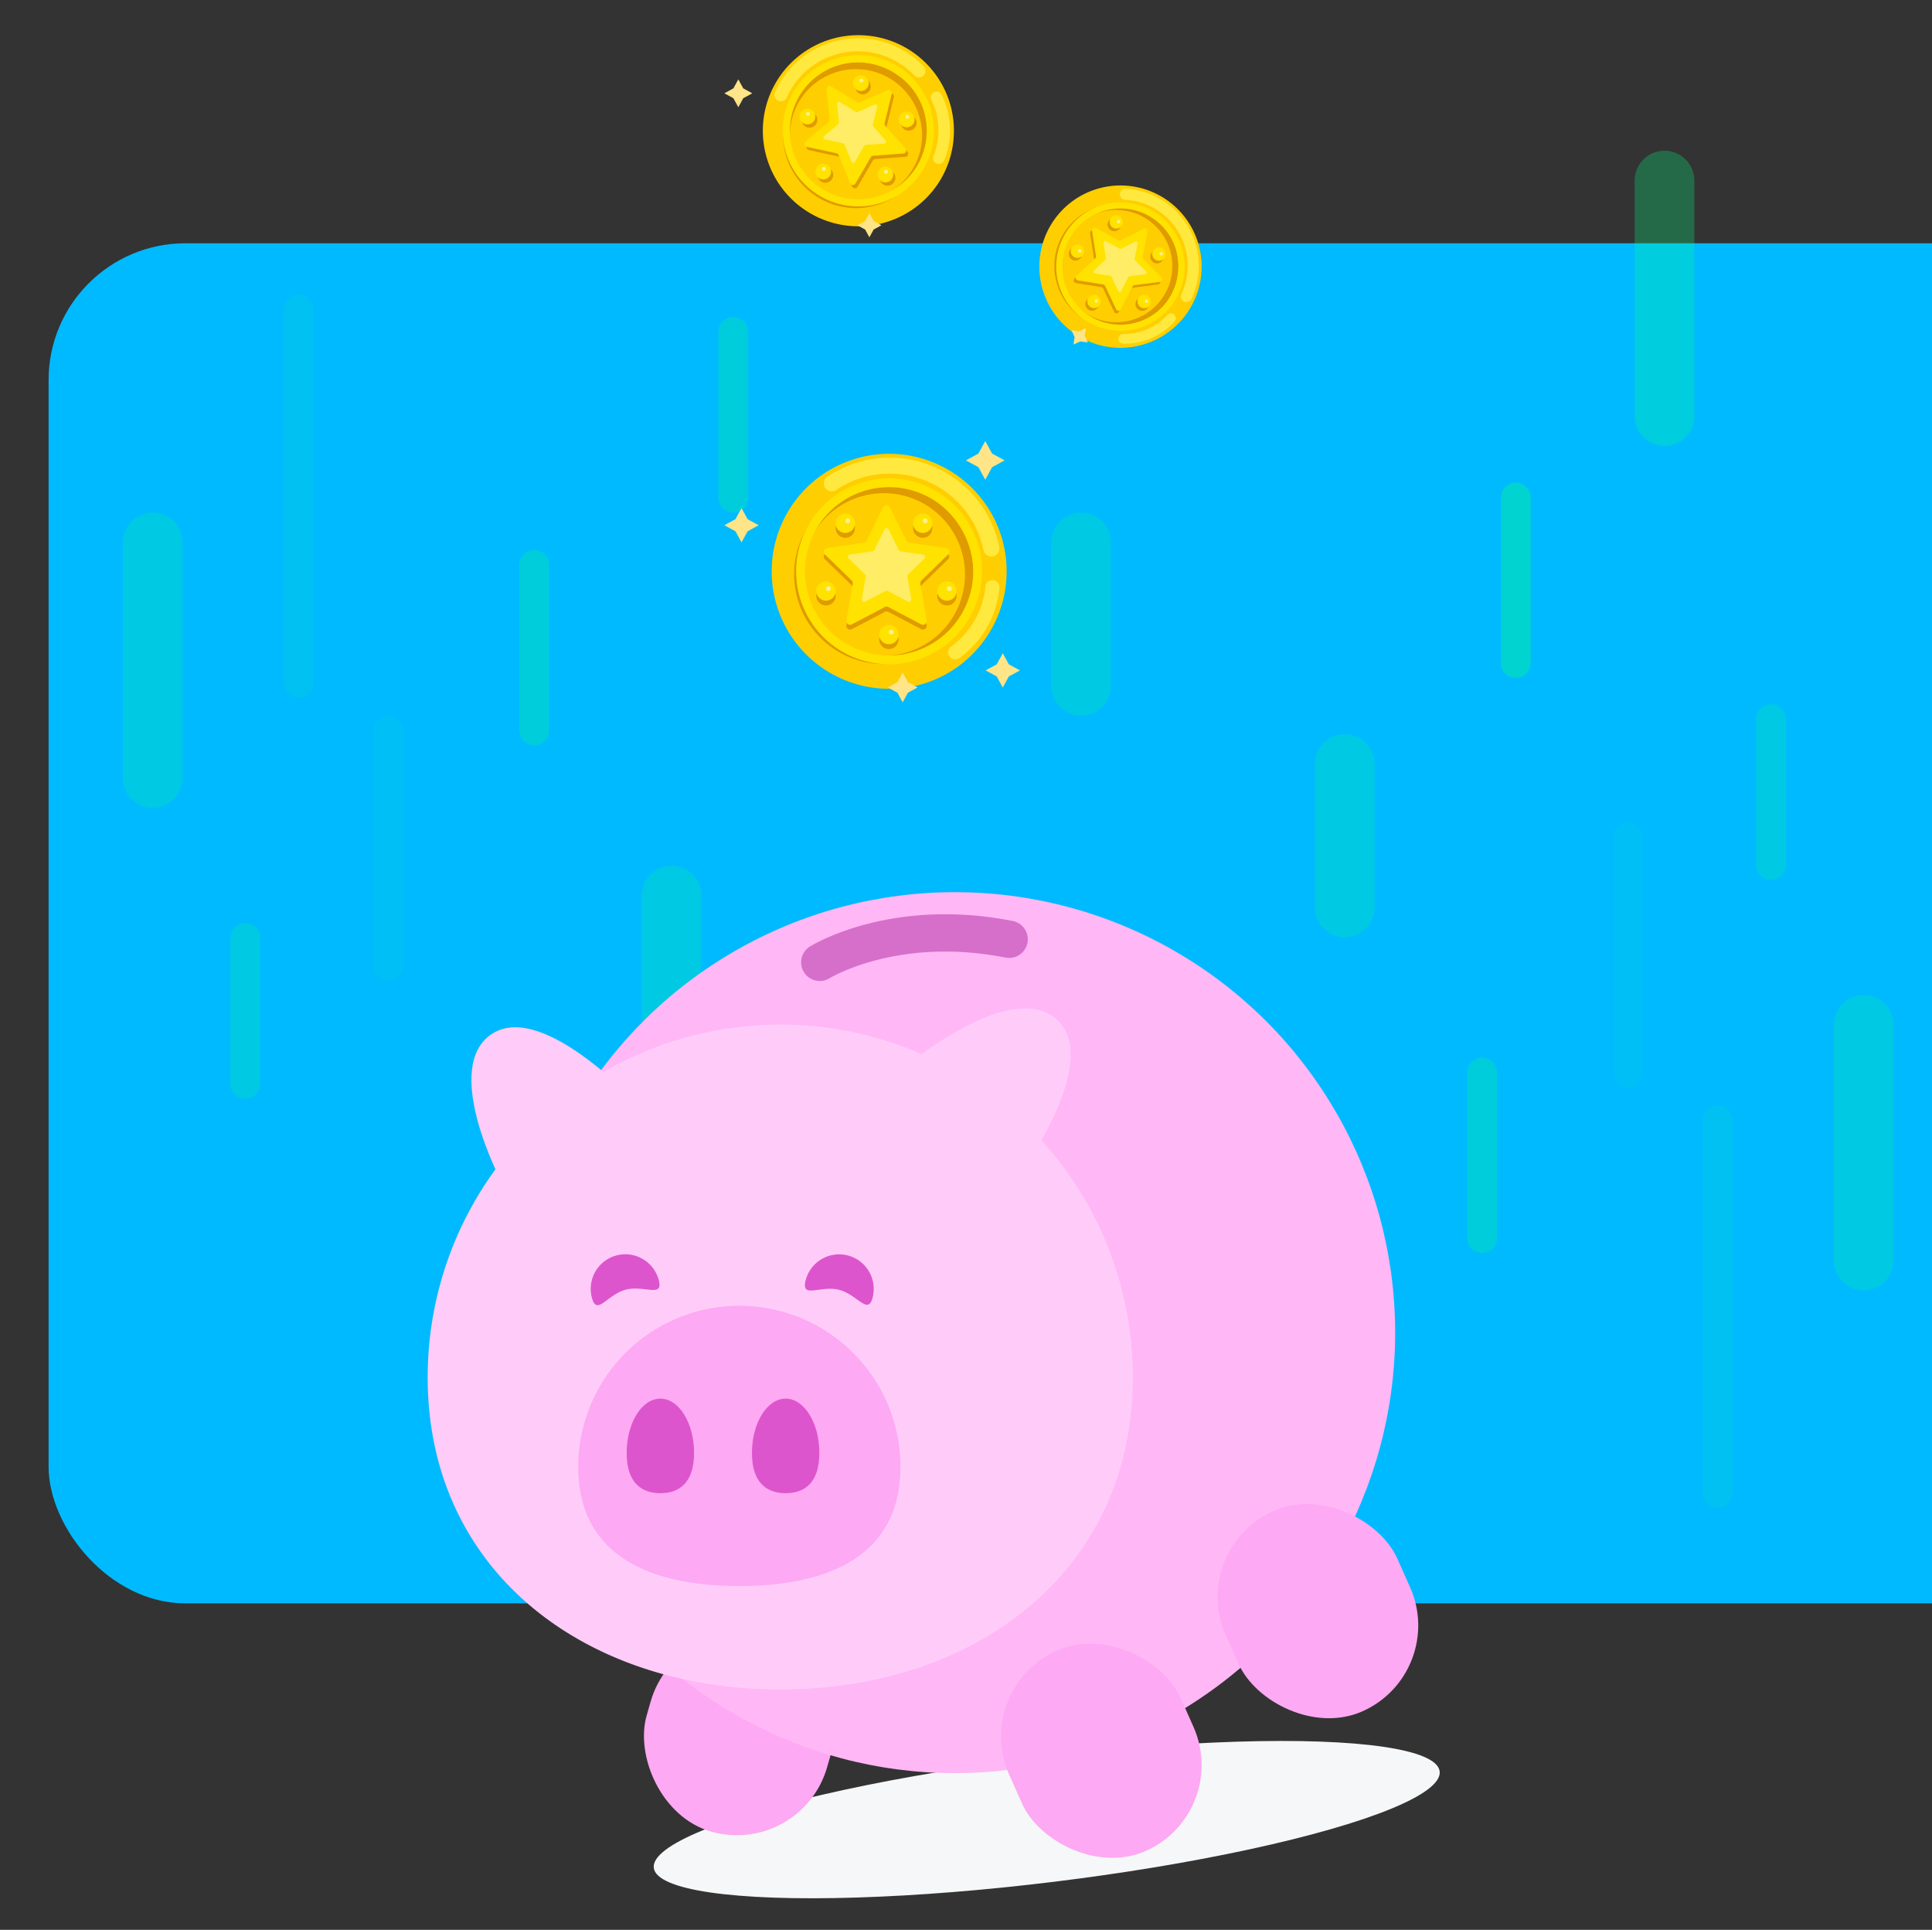 <svg xmlns="http://www.w3.org/2000/svg" xmlns:xlink="http://www.w3.org/1999/xlink" width="777" height="776" viewBox="0 0 777 776">
  <rect x="0" y="0" width="777" height="776" fill="#333333" stroke="none"/>
  <defs>
    <clipPath id="clip-path">
      <rect id="Rectangle_1544" data-name="Rectangle 1544" width="777" height="776" transform="translate(1143 5417)" fill="#fff" stroke="#707070" stroke-width="1"/>
    </clipPath>
  </defs>
  <g id="Mask_Group_45" data-name="Mask Group 45" transform="translate(-1143 -5417)" clip-path="url(#clip-path)">
    <g id="Group_10778" data-name="Group 10778" transform="translate(0 264)">
      <rect id="Rectangle_28" data-name="Rectangle 28" width="875.756" height="546.899" rx="55" transform="translate(1162.544 5250.827)" fill="#00baff"/>
      <g id="Group_9952" data-name="Group 9952" transform="translate(-36.073 -7.898)" opacity="0.601">
        <line id="Line_161" data-name="Line 161" y2="94.751" transform="translate(1240.5 5379.01)" fill="none" stroke="#00ff80" stroke-linecap="round" stroke-width="24" opacity="0.352"/>
        <line id="Line_174" data-name="Line 174" y2="94.751" transform="translate(1848.486 5233.5)" fill="none" stroke="#00ff80" stroke-linecap="round" stroke-width="24" opacity="0.453"/>
        <line id="Line_167" data-name="Line 167" y2="94.751" transform="translate(1928.573 5667.775) rotate(180)" fill="none" stroke="#00ff80" stroke-linecap="round" stroke-width="24" opacity="0.352"/>
        <path id="Path_5491" data-name="Path 5491" d="M0,32.9V90.54" transform="translate(1449.178 5488.125)" fill="none" stroke="#00ff80" stroke-linecap="round" stroke-width="24" opacity="0.352"/>
        <path id="Path_5493" data-name="Path 5493" d="M0,0V57.639" transform="translate(1719.895 5525.761) rotate(180)" fill="none" stroke="#00ff80" stroke-linecap="round" stroke-width="24" opacity="0.352"/>
        <path id="Path_5492" data-name="Path 5492" d="M0,32.9V90.54" transform="translate(1555.209 5577.235)" fill="none" stroke="#00ff80" stroke-linecap="round" stroke-width="24" opacity="0.352"/>
        <path id="Path_5494" data-name="Path 5494" d="M0,0V57.639" transform="translate(1613.864 5436.65) rotate(180)" fill="none" stroke="#00ff80" stroke-linecap="round" stroke-width="24" opacity="0.352"/>
        <line id="Line_162" data-name="Line 162" y2="94.751" transform="translate(1335.251 5454.585)" fill="none" stroke="#00ff80" stroke-linecap="round" stroke-width="12" opacity="0.112"/>
        <line id="Line_168" data-name="Line 168" y2="94.751" transform="translate(1833.822 5592.2) rotate(180)" fill="none" stroke="#00ff80" stroke-linecap="round" stroke-width="12" opacity="0.112"/>
        <line id="Line_165" data-name="Line 165" y2="150.022" transform="translate(1299.155 5285.388)" fill="none" stroke="#00ff80" stroke-linecap="round" stroke-width="12" opacity="0.178"/>
        <line id="Line_169" data-name="Line 169" y2="150.022" transform="translate(1869.917 5761.398) rotate(180)" fill="none" stroke="#00ff80" stroke-linecap="round" stroke-width="12" opacity="0.178"/>
        <line id="Line_164" data-name="Line 164" y2="58.655" transform="translate(1277.724 5538.057)" fill="none" stroke="#00ff80" stroke-linecap="round" stroke-width="12" opacity="0.364"/>
        <line id="Line_170" data-name="Line 170" y2="58.655" transform="translate(1891.349 5508.729) rotate(180)" fill="none" stroke="#00ff80" stroke-linecap="round" stroke-width="12" opacity="0.364"/>
        <line id="Line_163" data-name="Line 163" y2="66.551" transform="translate(1393.906 5388.034)" fill="none" stroke="#00ff80" stroke-linecap="round" stroke-width="12" opacity="0.459"/>
        <line id="Line_173" data-name="Line 173" y2="66.551" transform="translate(1788.702 5360.963)" fill="none" stroke="#00ff80" stroke-linecap="round" stroke-width="12" opacity="0.617"/>
        <line id="Line_171" data-name="Line 171" y2="66.551" transform="translate(1775.166 5658.751) rotate(180)" fill="none" stroke="#00ff80" stroke-linecap="round" stroke-width="12" opacity="0.459"/>
        <line id="Line_166" data-name="Line 166" y2="66.551" transform="translate(1473.994 5294.411)" fill="none" stroke="#00ff80" stroke-linecap="round" stroke-width="12" opacity="0.459"/>
        <line id="Line_172" data-name="Line 172" y2="66.551" transform="translate(1695.079 5752.375) rotate(180)" fill="none" stroke="#00ff80" stroke-linecap="round" stroke-width="12" opacity="0.459"/>
      </g>
      <g id="Group_9776" data-name="Group 9776" transform="translate(1315 5511.744)">
        <ellipse id="Ellipse_4767" data-name="Ellipse 4767" cx="159.219" cy="25.165" rx="159.219" ry="25.165" transform="translate(87.867 367.365) rotate(-7)" fill="#f5f7f8"/>
        <rect id="Rectangle_1403" data-name="Rectangle 1403" width="75.496" height="81.303" rx="37.748" transform="translate(100.079 289.188) rotate(16)" fill="#fda9f3"/>
        <circle id="Ellipse_4766" data-name="Ellipse 4766" cx="177.125" cy="177.125" r="177.125" transform="translate(34.844)" fill="#ffb7f6"/>
        <path id="Path_5374" data-name="Path 5374" d="M141.8,0a141.8,141.8,0,0,1,141.8,141.8c0,78.312-63.485,125.567-141.8,125.567S0,220.109,0,141.8A141.8,141.8,0,0,1,141.8,0Z" transform="translate(0 53.234)" fill="#ffccf9"/>
        <path id="Path_5366" data-name="Path 5366" d="M64.789,0a64.789,64.789,0,0,1,64.789,64.789c0,35.782-29.007,47.911-64.789,47.911S0,100.571,0,64.789A64.789,64.789,0,0,1,64.789,0Z" transform="translate(60.554 166.321)" fill="#fda9f3"/>
        <path id="Path_5370" data-name="Path 5370" d="M13.911,0A13.911,13.911,0,0,1,27.821,13.911c0,7.683-6.228.36-13.911.36S0,21.593,0,13.911A13.911,13.911,0,0,1,13.911,0Z" transform="translate(155.35 142.686) rotate(14)" fill="#d5c"/>
        <path id="Path_5371" data-name="Path 5371" d="M13.911,0A13.911,13.911,0,0,1,27.821,13.911c0,7.683-6.228.36-13.911.36S0,21.593,0,13.911A13.911,13.911,0,0,1,13.911,0Z" transform="matrix(0.966, -0.259, 0.259, 0.966, 62.447, 149.689)" fill="#d5c"/>
        <rect id="Rectangle_1404" data-name="Rectangle 1404" width="75.496" height="88.079" rx="37.748" transform="matrix(0.914, -0.407, 0.407, 0.914, 218.505, 320.376)" fill="#fda9f3"/>
        <rect id="Rectangle_1405" data-name="Rectangle 1405" width="75.496" height="88.079" rx="37.748" transform="matrix(0.914, -0.407, 0.407, 0.914, 305.616, 264.238)" fill="#fda9f3"/>
        <path id="Path_5375" data-name="Path 5375" d="M6.234,61.077S-11.022,11.158,11.885,1.3,66.744,40.914,66.744,40.914Z" transform="translate(14.129 57.423) rotate(-9)" fill="#ffccf9"/>
        <path id="Path_5376" data-name="Path 5376" d="M6.234,61.077S-11.022,11.158,11.885,1.3,66.744,40.914,66.744,40.914Z" transform="translate(251.114 40.561) rotate(70)" fill="#ffccf9"/>
        <path id="Path_5495" data-name="Path 5495" d="M1458.971,5573.684s29.559-18.475,76.161-9.275" transform="translate(-1301.275 -5545.462)" fill="none" stroke="#d66fc9" stroke-linecap="round" stroke-width="15"/>
        <path id="Path_5591" data-name="Path 5591" d="M13.554,0C21.04,0,27.108,9.786,27.108,21.859S21.04,38.023,13.554,38.023,0,33.931,0,21.859,6.068,0,13.554,0Z" transform="translate(80.027 203.66)" fill="#d5c"/>
        <path id="Path_5592" data-name="Path 5592" d="M13.554,0C21.04,0,27.108,9.786,27.108,21.859S21.04,38.023,13.554,38.023,0,33.931,0,21.859,6.068,0,13.554,0Z" transform="translate(130.415 203.66)" fill="#d5c"/>
      </g>
      <g id="Group_8361" data-name="Group 8361" transform="translate(1434.32 5330.336)">
        <ellipse id="Ellipse_2" data-name="Ellipse 2" cx="46.835" cy="46.835" rx="46.835" ry="46.835" transform="translate(19.41 5.56)" fill="#ffce00"/>
        <path id="Path_11" data-name="Path 11" d="M74.164,182.984a47.243,47.243,0,1,1,37.226-18.007A47.01,47.01,0,0,1,74.164,182.984ZM37.423,106.756l.323.242a46.4,46.4,0,1,0,65.165-7.752A46.454,46.454,0,0,0,37.746,107Z" transform="translate(-8 -83.349)" fill="#ffce00"/>
        <path id="Path_12" data-name="Path 12" d="M115.426,179.78a2.768,2.768,0,0,1-2.265-1.167,2.831,2.831,0,0,1,.618-3.913,33.994,33.994,0,0,0,13.868-24.165,2.828,2.828,0,1,1,5.629.549A39.318,39.318,0,0,1,117.143,179.3,3.1,3.1,0,0,1,115.426,179.78Z" transform="translate(-22.662 -91.993)" fill="#ffe93e"/>
        <path id="Path_13" data-name="Path 13" d="M118.914,129.319a3.172,3.172,0,0,1-3.127-2.58A38.572,38.572,0,0,0,78.1,96.011a38.091,38.091,0,0,0-21.5,6.568A3.209,3.209,0,0,1,53,97.262a44.939,44.939,0,0,1,69.117,28.226,3.149,3.149,0,0,1-2.5,3.753C119.383,129.241,119.148,129.319,118.914,129.319Z" transform="translate(-11.569 -82.904)" fill="#ffe93e"/>
        <g id="Group_38" data-name="Group 38" transform="translate(28.048 17.512)">
          <path id="Path_15" data-name="Path 15" d="M74.3,175.99a36.1,36.1,0,1,1,36.1-36.1A36.133,36.133,0,0,1,74.3,175.99Zm0-68.718a32.663,32.663,0,1,0,32.623,32.7A32.636,32.636,0,0,0,74.3,107.272Z" transform="translate(-38.2 -103.8)" fill="#e09b00"/>
        </g>
        <g id="Group_39" data-name="Group 39" transform="translate(28.856 15.006)">
          <path id="Path_16" data-name="Path 16" d="M76.587,175.474a37.387,37.387,0,1,1,37.387-37.387A37.461,37.461,0,0,1,76.587,175.474Zm0-71.221a33.834,33.834,0,1,0,33.834,33.834A33.876,33.876,0,0,0,76.587,104.253Z" transform="translate(-39.2 -100.7)" fill="#ffe200"/>
        </g>
        <path id="Path_4120" data-name="Path 4120" d="M7.9,1l2.436,4.464L14.793,7.9l-4.457,2.436L7.9,14.793,5.464,10.336,1,7.9,5.464,5.464Z" transform="translate(-1 25.963)" fill="#ffe488"/>
        <path id="Path_4123" data-name="Path 4123" d="M7.9,1l2.436,4.464L14.793,7.9l-4.457,2.436L7.9,14.793,5.464,10.336,1,7.9,5.464,5.464Z" transform="translate(104.073 84.338)" fill="#ffe488"/>
        <path id="Path_4121" data-name="Path 4121" d="M6.976,1l2.11,3.867,3.861,2.11L9.086,9.086l-2.11,3.861L4.867,9.086,1,6.976l3.867-2.11Z" transform="translate(64.733 92.122)" fill="#ffe488"/>
        <path id="Path_4122" data-name="Path 4122" d="M8.785,1l2.748,5.037,5.029,2.748-5.029,2.748L8.785,16.561,6.037,11.533,1,8.785,6.037,6.037Z" transform="translate(96.142 -1)" fill="#ffe488"/>
        <path id="Path_4782" data-name="Path 4782" d="M26.617.848,33.24,14.242a1.49,1.49,0,0,0,1.163.835l14.766,2.148A1.513,1.513,0,0,1,50,19.82L39.325,30.231a1.53,1.53,0,0,0-.447,1.342L41.413,46.28a1.523,1.523,0,0,1-2.207,1.611L25.991,40.94a1.521,1.521,0,0,0-1.432,0L11.344,47.891A1.518,1.518,0,0,1,9.137,46.28l2.536-14.707a1.477,1.477,0,0,0-.447-1.342L.516,19.82a1.519,1.519,0,0,1,.835-2.6l14.766-2.148a1.538,1.538,0,0,0,1.163-.835L23.873.848A1.515,1.515,0,0,1,26.617.848Z" transform="translate(39.952 27.77)" fill="#e09b00"/>
        <path id="Path_4781" data-name="Path 4781" d="M26.617.848,33.24,14.242a1.49,1.49,0,0,0,1.163.835l14.766,2.148A1.513,1.513,0,0,1,50,19.82L39.325,30.231a1.53,1.53,0,0,0-.447,1.342L41.413,46.28a1.523,1.523,0,0,1-2.207,1.611L25.991,40.94a1.521,1.521,0,0,0-1.432,0L11.344,47.891A1.518,1.518,0,0,1,9.137,46.28l2.536-14.707a1.477,1.477,0,0,0-.447-1.342L.516,19.82a1.519,1.519,0,0,1,.835-2.6l14.766-2.148a1.538,1.538,0,0,0,1.163-.835L23.873.848A1.515,1.515,0,0,1,26.617.848Z" transform="translate(39.952 25.826)" fill="#ffe200"/>
        <ellipse id="Ellipse_4654" data-name="Ellipse 4654" cx="3.892" cy="3.892" rx="3.892" ry="3.892" transform="translate(75.886 31.132)" fill="#e09b00"/>
        <ellipse id="Ellipse_4652" data-name="Ellipse 4652" cx="3.892" cy="3.892" rx="3.892" ry="3.892" transform="translate(75.886 29.188)" fill="#ffe200"/>
        <ellipse id="Ellipse_4653" data-name="Ellipse 4653" cx="0.973" cy="0.973" rx="0.973" ry="0.973" transform="translate(79.778 31.132)" fill="#fff28e"/>
        <ellipse id="Ellipse_4654-2" data-name="Ellipse 4654" cx="3.892" cy="3.892" rx="3.892" ry="3.892" transform="translate(44.753 31.132)" fill="#e09b00"/>
        <ellipse id="Ellipse_4652-2" data-name="Ellipse 4652" cx="3.892" cy="3.892" rx="3.892" ry="3.892" transform="translate(44.753 29.188)" fill="#ffe200"/>
        <ellipse id="Ellipse_4653-2" data-name="Ellipse 4653" cx="0.973" cy="0.973" rx="0.973" ry="0.973" transform="translate(48.645 31.132)" fill="#fff28e"/>
        <ellipse id="Ellipse_4654-3" data-name="Ellipse 4654" cx="3.892" cy="3.892" rx="3.892" ry="3.892" transform="translate(85.615 58.375)" fill="#e09b00"/>
        <ellipse id="Ellipse_4652-3" data-name="Ellipse 4652" cx="3.892" cy="3.892" rx="3.892" ry="3.892" transform="translate(85.615 56.427)" fill="#ffe200"/>
        <ellipse id="Ellipse_4653-3" data-name="Ellipse 4653" cx="0.973" cy="0.973" rx="0.973" ry="0.973" transform="translate(89.506 58.375)" fill="#fff28e"/>
        <ellipse id="Ellipse_4654-4" data-name="Ellipse 4654" cx="3.892" cy="3.892" rx="3.892" ry="3.892" transform="translate(36.97 58.375)" fill="#e09b00"/>
        <ellipse id="Ellipse_4652-4" data-name="Ellipse 4652" cx="3.892" cy="3.892" rx="3.892" ry="3.892" transform="translate(36.97 56.427)" fill="#ffe200"/>
        <ellipse id="Ellipse_4653-4" data-name="Ellipse 4653" cx="0.973" cy="0.973" rx="0.973" ry="0.973" transform="translate(40.862 58.375)" fill="#fff28e"/>
        <ellipse id="Ellipse_4654-5" data-name="Ellipse 4654" cx="3.892" cy="3.892" rx="3.892" ry="3.892" transform="translate(62.265 75.887)" fill="#e09b00"/>
        <ellipse id="Ellipse_4652-5" data-name="Ellipse 4652" cx="3.892" cy="3.892" rx="3.892" ry="3.892" transform="translate(62.265 73.942)" fill="#ffe200"/>
        <ellipse id="Ellipse_4653-5" data-name="Ellipse 4653" cx="0.973" cy="0.973" rx="0.973" ry="0.973" transform="translate(66.157 75.887)" fill="#fff28e"/>
        <path id="Path_4783" data-name="Path 4783" d="M16.419.513,20.5,8.764a.918.918,0,0,0,.717.515l9.1,1.323a.932.932,0,0,1,.515,1.6l-6.579,6.414a.943.943,0,0,0-.276.827l1.562,9.06a.938.938,0,0,1-1.36.992l-8.141-4.282a.937.937,0,0,0-.882,0L7.01,29.494A.935.935,0,0,1,5.65,28.5l1.562-9.06a.91.91,0,0,0-.276-.827L.339,12.2a.936.936,0,0,1,.515-1.6l9.1-1.323a.948.948,0,0,0,.717-.515L14.728.513A.934.934,0,0,1,16.419.513Z" transform="translate(49.632 35.057)" fill="#ffed65"/>
      </g>
      <g id="Group_9778" data-name="Group 9778" transform="translate(1434.32 5152.68)">
        <ellipse id="Ellipse_2-2" data-name="Ellipse 2" cx="38.092" cy="38.092" rx="38.092" ry="38.092" transform="matrix(0.848, -0.53, 0.53, 0.848, 1.383, 40.794)" fill="#ffce00"/>
        <path id="Path_11-2" data-name="Path 11" d="M38.333,76.82A38.424,38.424,0,1,1,68.61,62.174,38.234,38.234,0,0,1,38.333,76.82Zm-29.883-62,.263.2a37.742,37.742,0,1,0,53-6.3,37.783,37.783,0,0,0-53,6.3Z" transform="matrix(0.848, -0.53, 0.53, 0.848, 0.962, 40.697)" fill="#ffce00"/>
        <path id="Path_12-2" data-name="Path 12" d="M2.269,25.862a2.251,2.251,0,0,1-1.843-.949,2.3,2.3,0,0,1,.5-3.183A27.648,27.648,0,0,0,12.208,2.075a2.3,2.3,0,1,1,4.579.447A31.979,31.979,0,0,1,3.665,25.471,2.52,2.52,0,0,1,2.269,25.862Z" transform="matrix(0.848, -0.53, 0.53, 0.848, 71.79, 45.164)" fill="#ffe93e"/>
        <path id="Path_13-2" data-name="Path 13" d="M54.768,32.3a2.58,2.58,0,0,1-2.544-2.1A31.372,31.372,0,0,0,21.573,5.215,30.981,30.981,0,0,0,4.085,10.556a2.582,2.582,0,0,1-3.625-.7,2.582,2.582,0,0,1,.7-3.625A36.551,36.551,0,0,1,57.376,29.189a2.561,2.561,0,0,1-2.035,3.052C55.15,32.241,54.959,32.3,54.768,32.3Z" transform="matrix(0.848, -0.53, 0.53, 0.848, 16.079, 32.7)" fill="#ffe93e"/>
        <g id="Group_38-2" data-name="Group 38" transform="matrix(0.848, -0.53, 0.53, 0.848, 12.493, 45.314)">
          <path id="Path_15-2" data-name="Path 15" d="M29.357,58.715A29.357,29.357,0,1,1,58.715,29.357,29.389,29.389,0,0,1,29.357,58.715Zm0-55.891a26.566,26.566,0,1,0,26.533,26.6A26.544,26.544,0,0,0,29.357,2.824Z" transform="translate(0)" fill="#e09b00"/>
        </g>
        <g id="Group_39-2" data-name="Group 39" transform="matrix(0.848, -0.53, 0.53, 0.848, 11.969, 43.237)">
          <path id="Path_16-2" data-name="Path 16" d="M30.408,60.817A30.408,30.408,0,1,1,60.816,30.408,30.468,30.468,0,0,1,30.408,60.817Zm0-57.927A27.519,27.519,0,1,0,57.927,30.408,27.553,27.553,0,0,0,30.408,2.89Z" transform="translate(0)" fill="#ffe200"/>
        </g>
        <path id="Path_4120-2" data-name="Path 4120" d="M6.612,1,8.593,4.631l3.625,1.981L8.593,8.593,6.612,12.218,4.631,8.593,1,6.612,4.631,4.631Z" transform="translate(-1 31.224)" fill="#ffe488"/>
        <path id="Path_4121-2" data-name="Path 4121" d="M5.861,1,7.577,4.145l3.14,1.716L7.577,7.577l-1.716,3.14L4.145,7.577,1,5.861,4.145,4.145Z" transform="translate(52.463 85.035)" fill="#ffe488"/>
        <path id="Path_4782-2" data-name="Path 4782" d="M21.6.71,26.991,11.6a1.212,1.212,0,0,0,.946.679l12.01,1.747a1.231,1.231,0,0,1,.679,2.111L31.94,24.608a1.245,1.245,0,0,0-.364,1.092l2.062,11.961a1.239,1.239,0,0,1-1.8,1.31L21.095,33.318a1.237,1.237,0,0,0-1.165,0L9.182,38.972a1.234,1.234,0,0,1-1.8-1.31L9.449,25.7a1.2,1.2,0,0,0-.364-1.092L.375,16.141a1.235,1.235,0,0,1,.679-2.111l12.01-1.747a1.251,1.251,0,0,0,.946-.679L19.372.71A1.232,1.232,0,0,1,21.6.71Z" transform="matrix(0.848, -0.53, 0.53, 0.848, 25.151, 47.218)" fill="#e09b00"/>
        <path id="Path_4781-2" data-name="Path 4781" d="M21.6.71,26.991,11.6a1.212,1.212,0,0,0,.946.679l12.01,1.747a1.231,1.231,0,0,1,.679,2.111L31.94,24.608a1.245,1.245,0,0,0-.364,1.092l2.062,11.961a1.239,1.239,0,0,1-1.8,1.31L21.095,33.318a1.237,1.237,0,0,0-1.165,0L9.182,38.972a1.234,1.234,0,0,1-1.8-1.31L9.449,25.7a1.2,1.2,0,0,0-.364-1.092L.375,16.141a1.235,1.235,0,0,1,.679-2.111l12.01-1.747a1.251,1.251,0,0,0,.946-.679L19.372.71A1.232,1.232,0,0,1,21.6.71Z" transform="matrix(0.848, -0.53, 0.53, 0.848, 24.313, 45.878)" fill="#ffe200"/>
        <ellipse id="Ellipse_4654-6" data-name="Ellipse 4654" cx="3.165" cy="3.165" rx="3.165" ry="3.165" transform="matrix(0.848, -0.53, 0.53, 0.848, 51.359, 34.09)" fill="#e09b00"/>
        <ellipse id="Ellipse_4652-6" data-name="Ellipse 4652" cx="3.165" cy="3.165" rx="3.165" ry="3.165" transform="matrix(0.848, -0.53, 0.53, 0.848, 50.521, 32.749)" fill="#ffe200"/>
        <ellipse id="Ellipse_4653-6" data-name="Ellipse 4653" cx="0.791" cy="0.791" rx="0.791" ry="0.791" transform="matrix(0.848, -0.53, 0.53, 0.848, 54.043, 32.414)" fill="#fff28e"/>
        <ellipse id="Ellipse_4654-7" data-name="Ellipse 4654" cx="3.165" cy="3.165" rx="3.165" ry="3.165" transform="matrix(0.848, -0.53, 0.53, 0.848, 29.885, 47.509)" fill="#e09b00"/>
        <ellipse id="Ellipse_4652-7" data-name="Ellipse 4652" cx="3.165" cy="3.165" rx="3.165" ry="3.165" transform="matrix(0.848, -0.53, 0.53, 0.848, 29.047, 46.167)" fill="#ffe200"/>
        <ellipse id="Ellipse_4653-7" data-name="Ellipse 4653" cx="0.791" cy="0.791" rx="0.791" ry="0.791" transform="matrix(0.848, -0.53, 0.53, 0.848, 32.569, 45.831)" fill="#fff28e"/>
        <ellipse id="Ellipse_4654-8" data-name="Ellipse 4654" cx="3.165" cy="3.165" rx="3.165" ry="3.165" transform="matrix(0.848, -0.53, 0.53, 0.848, 69.811, 48.688)" fill="#e09b00"/>
        <ellipse id="Ellipse_4652-8" data-name="Ellipse 4652" cx="3.165" cy="3.165" rx="3.165" ry="3.165" transform="matrix(0.848, -0.53, 0.53, 0.848, 68.971, 47.344)" fill="#ffe200"/>
        <ellipse id="Ellipse_4653-8" data-name="Ellipse 4653" cx="0.791" cy="0.791" rx="0.791" ry="0.791" transform="matrix(0.848, -0.53, 0.53, 0.848, 72.495, 47.01)" fill="#fff28e"/>
        <ellipse id="Ellipse_4654-9" data-name="Ellipse 4654" cx="3.165" cy="3.165" rx="3.165" ry="3.165" transform="matrix(0.848, -0.53, 0.53, 0.848, 36.258, 69.654)" fill="#e09b00"/>
        <ellipse id="Ellipse_4652-9" data-name="Ellipse 4652" cx="3.165" cy="3.165" rx="3.165" ry="3.165" transform="matrix(0.848, -0.53, 0.53, 0.848, 35.419, 68.31)" fill="#ffe200"/>
        <ellipse id="Ellipse_4653-9" data-name="Ellipse 4653" cx="0.791" cy="0.791" rx="0.791" ry="0.791" transform="matrix(0.848, -0.53, 0.53, 0.848, 38.942, 67.976)" fill="#fff28e"/>
        <ellipse id="Ellipse_4654-10" data-name="Ellipse 4654" cx="3.165" cy="3.165" rx="3.165" ry="3.165" transform="matrix(0.848, -0.53, 0.53, 0.848, 61.253, 70.83)" fill="#e09b00"/>
        <ellipse id="Ellipse_4652-10" data-name="Ellipse 4652" cx="3.165" cy="3.165" rx="3.165" ry="3.165" transform="matrix(0.848, -0.53, 0.53, 0.848, 60.415, 69.489)" fill="#ffe200"/>
        <ellipse id="Ellipse_4653-10" data-name="Ellipse 4653" cx="0.791" cy="0.791" rx="0.791" ry="0.791" transform="matrix(0.848, -0.53, 0.53, 0.848, 63.938, 69.153)" fill="#fff28e"/>
        <path id="Path_4783-2" data-name="Path 4783" d="M13.31.437l3.318,6.711a.746.746,0,0,0,.583.419l7.4,1.076a.758.758,0,0,1,.419,1.3L19.677,15.16a.767.767,0,0,0-.224.673L20.723,23.2a.763.763,0,0,1-1.106.807L13,20.526a.762.762,0,0,0-.717,0L5.657,24.009A.76.76,0,0,1,4.551,23.2l1.271-7.369A.74.74,0,0,0,5.6,15.16L.231,9.944a.761.761,0,0,1,.419-1.3l7.4-1.076a.771.771,0,0,0,.583-.419l3.3-6.711A.759.759,0,0,1,13.31.437Z" transform="matrix(0.848, -0.53, 0.53, 0.848, 34.968, 48.072)" fill="#ffed65"/>
      </g>
      <g id="Group_9777" data-name="Group 9777" transform="matrix(0.799, 0.602, -0.602, 0.799, 1587.193, 5214.531)">
        <ellipse id="Ellipse_2-3" data-name="Ellipse 2" cx="32.339" cy="32.339" rx="32.339" ry="32.339" transform="translate(0.26 0.259)" fill="#ffce00"/>
        <path id="Path_11-3" data-name="Path 11" d="M32.543,65.217a32.621,32.621,0,1,1,25.7-12.434A32.46,32.46,0,0,1,32.543,65.217ZM7.174,12.582l.223.167a32.041,32.041,0,1,0,45-5.353,32.076,32.076,0,0,0-45,5.353Z" transform="translate(0 0)" fill="#ffce00"/>
        <path id="Path_12-3" data-name="Path 12" d="M1.926,21.956A1.911,1.911,0,0,1,.362,21.15a1.955,1.955,0,0,1,.427-2.7A23.472,23.472,0,0,0,10.364,1.762a1.953,1.953,0,1,1,3.887.379A27.149,27.149,0,0,1,3.111,21.624,2.139,2.139,0,0,1,1.926,21.956Z" transform="translate(48.984 35.081)" fill="#ffe93e"/>
        <path id="Path_13-3" data-name="Path 13" d="M46.5,27.426a2.19,2.19,0,0,1-2.16-1.782A26.633,26.633,0,0,0,18.315,4.427,26.3,26.3,0,0,0,3.468,8.962,2.192,2.192,0,0,1,.391,8.368,2.192,2.192,0,0,1,.985,5.291,31.03,31.03,0,0,1,48.71,24.78a2.174,2.174,0,0,1-1.728,2.591C46.82,27.372,46.658,27.426,46.5,27.426Z" transform="translate(14.481 1.043)" fill="#ffe93e"/>
        <g id="Group_38-3" data-name="Group 38" transform="translate(6.224 8.512)">
          <path id="Path_15-3" data-name="Path 15" d="M24.923,49.847A24.923,24.923,0,1,1,49.847,24.923,24.95,24.95,0,0,1,24.923,49.847Zm0-47.449A22.554,22.554,0,1,0,47.449,24.979,22.535,22.535,0,0,0,24.923,2.4Z" fill="#e09b00"/>
        </g>
        <g id="Group_39-3" data-name="Group 39" transform="translate(6.782 6.781)">
          <path id="Path_16-3" data-name="Path 16" d="M25.815,51.631A25.816,25.816,0,1,1,51.631,25.816,25.866,25.866,0,0,1,25.815,51.631Zm0-49.178A23.362,23.362,0,1,0,49.178,25.816,23.391,23.391,0,0,0,25.815,2.453Z" transform="translate(0 0)" fill="#ffe200"/>
        </g>
        <path id="Path_4121-3" data-name="Path 4121" d="M4.127,0,5.583,2.67,8.249,4.127,5.583,5.583,4.127,8.249,2.67,5.583,0,4.127,2.67,2.67Z" transform="translate(32.245 60.72)" fill="#ffe488"/>
        <path id="Path_4782-3" data-name="Path 4782" d="M18.341.6l4.573,9.248a1.029,1.029,0,0,0,.8.577l10.2,1.483A1.045,1.045,0,0,1,34.49,13.7l-7.374,7.189a1.057,1.057,0,0,0-.309.927l1.751,10.155a1.052,1.052,0,0,1-1.524,1.112l-9.125-4.8a1.05,1.05,0,0,0-.989,0L7.8,33.085a1.048,1.048,0,0,1-1.524-1.112L8.022,21.818a1.02,1.02,0,0,0-.309-.927L.318,13.7A1.049,1.049,0,0,1,.9,11.911l10.2-1.483a1.062,1.062,0,0,0,.8-.577L16.446.6A1.046,1.046,0,0,1,18.341.6Z" transform="translate(14.481 15.577)" fill="#e09b00"/>
        <path id="Path_4781-3" data-name="Path 4781" d="M18.341.6l4.573,9.248a1.029,1.029,0,0,0,.8.577l10.2,1.483A1.045,1.045,0,0,1,34.49,13.7l-7.374,7.189a1.057,1.057,0,0,0-.309.927l1.751,10.155a1.052,1.052,0,0,1-1.524,1.112l-9.125-4.8a1.05,1.05,0,0,0-.989,0L7.8,33.085a1.048,1.048,0,0,1-1.524-1.112L8.022,21.818a1.02,1.02,0,0,0-.309-.927L.318,13.7A1.049,1.049,0,0,1,.9,11.911l10.2-1.483a1.062,1.062,0,0,0,.8-.577L16.446.6A1.046,1.046,0,0,1,18.341.6Z" transform="translate(14.481 14.235)" fill="#ffe200"/>
        <ellipse id="Ellipse_4654-11" data-name="Ellipse 4654" cx="2.687" cy="2.687" rx="2.687" ry="2.687" transform="translate(39.256 17.916)" fill="#e09b00"/>
        <ellipse id="Ellipse_4652-11" data-name="Ellipse 4652" cx="2.687" cy="2.687" rx="2.687" ry="2.687" transform="translate(39.256 16.574)" fill="#ffe200"/>
        <ellipse id="Ellipse_4653-11" data-name="Ellipse 4653" cx="0.672" cy="0.672" rx="0.672" ry="0.672" transform="translate(41.943 17.916)" fill="#fff28e"/>
        <ellipse id="Ellipse_4654-12" data-name="Ellipse 4654" cx="2.687" cy="2.687" rx="2.687" ry="2.687" transform="translate(17.759 17.916)" fill="#e09b00"/>
        <ellipse id="Ellipse_4652-12" data-name="Ellipse 4652" cx="2.687" cy="2.687" rx="2.687" ry="2.687" transform="translate(17.759 16.574)" fill="#ffe200"/>
        <ellipse id="Ellipse_4653-12" data-name="Ellipse 4653" cx="0.672" cy="0.672" rx="0.672" ry="0.672" transform="translate(20.446 17.916)" fill="#fff28e"/>
        <ellipse id="Ellipse_4654-13" data-name="Ellipse 4654" cx="2.687" cy="2.687" rx="2.687" ry="2.687" transform="translate(45.974 36.727)" fill="#e09b00"/>
        <ellipse id="Ellipse_4652-13" data-name="Ellipse 4652" cx="2.687" cy="2.687" rx="2.687" ry="2.687" transform="translate(45.974 35.382)" fill="#ffe200"/>
        <ellipse id="Ellipse_4653-13" data-name="Ellipse 4653" cx="0.672" cy="0.672" rx="0.672" ry="0.672" transform="translate(48.661 36.727)" fill="#fff28e"/>
        <ellipse id="Ellipse_4654-14" data-name="Ellipse 4654" cx="2.687" cy="2.687" rx="2.687" ry="2.687" transform="translate(12.385 36.727)" fill="#e09b00"/>
        <ellipse id="Ellipse_4652-14" data-name="Ellipse 4652" cx="2.687" cy="2.687" rx="2.687" ry="2.687" transform="translate(12.385 35.382)" fill="#ffe200"/>
        <ellipse id="Ellipse_4653-14" data-name="Ellipse 4653" cx="0.672" cy="0.672" rx="0.672" ry="0.672" transform="translate(15.072 36.727)" fill="#fff28e"/>
        <ellipse id="Ellipse_4654-15" data-name="Ellipse 4654" cx="2.687" cy="2.687" rx="2.687" ry="2.687" transform="translate(29.851 48.819)" fill="#e09b00"/>
        <ellipse id="Ellipse_4652-15" data-name="Ellipse 4652" cx="2.687" cy="2.687" rx="2.687" ry="2.687" transform="translate(29.851 47.476)" fill="#ffe200"/>
        <ellipse id="Ellipse_4653-15" data-name="Ellipse 4653" cx="0.672" cy="0.672" rx="0.672" ry="0.672" transform="translate(32.538 48.819)" fill="#fff28e"/>
        <path id="Path_4783-3" data-name="Path 4783" d="M11.3.371l2.817,5.7a.634.634,0,0,0,.495.355l6.281.914a.644.644,0,0,1,.355,1.1L16.705,12.87a.651.651,0,0,0-.19.571L17.593,19.7a.648.648,0,0,1-.939.685l-5.621-2.957a.647.647,0,0,0-.609,0L4.8,20.383a.646.646,0,0,1-.939-.685l1.079-6.256a.628.628,0,0,0-.19-.571L.2,8.442a.646.646,0,0,1,.355-1.1l6.281-.914a.654.654,0,0,0,.495-.355l2.8-5.7A.645.645,0,0,1,11.3.371Z" transform="translate(21.165 20.61)" fill="#ffed65"/>
      </g>
    </g>
  </g>
</svg>

